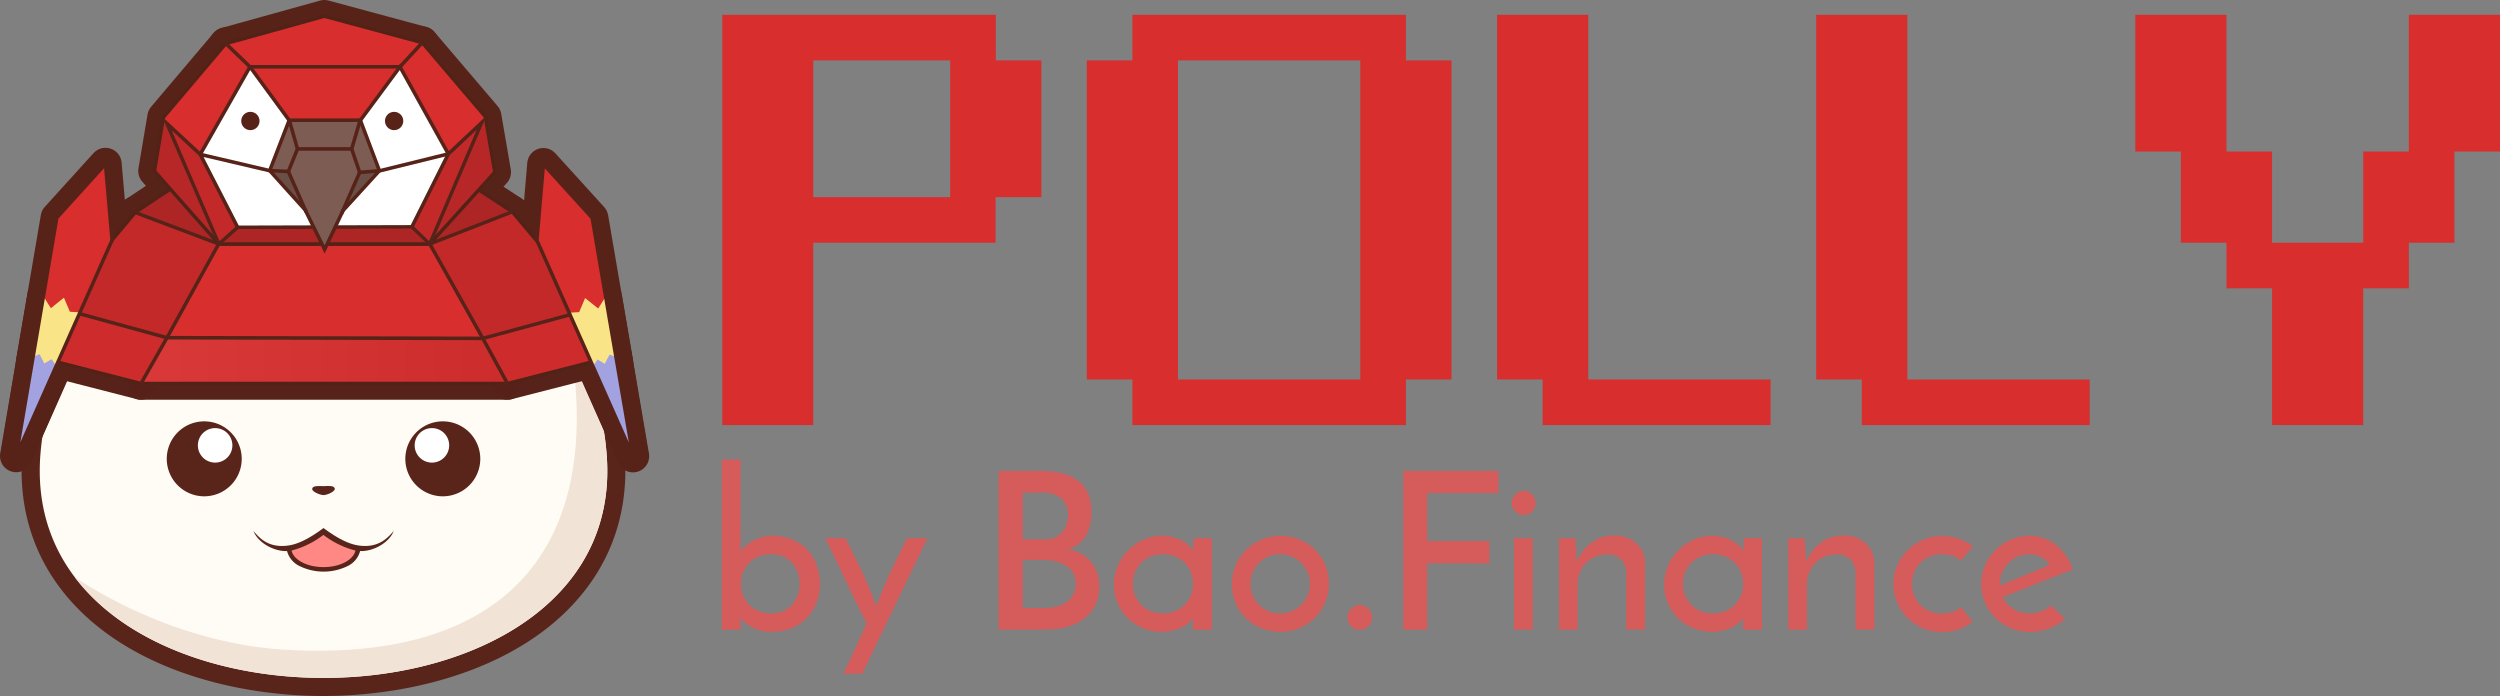 <svg xmlns="http://www.w3.org/2000/svg" xmlns:xlink="http://www.w3.org/1999/xlink" viewBox="0 0 695.73 193.69"><rect x="0" y="0" width="695.73" height="193.69" fill="#808080" stroke="none"/><defs><style>.cls-1{fill:#d65b5b;}.cls-19,.cls-2{fill:#d82e2e;}.cls-3{fill:#59251b;}.cls-3,.cls-4,.cls-5,.cls-6,.cls-7{fill-rule:evenodd;}.cls-4{fill:#fffcf5;}.cls-5{fill:#f1e3d6;}.cls-13,.cls-24,.cls-6{fill:#fff;}.cls-7{fill:#ff8884;}.cls-8{fill:#ff4343;}.cls-10,.cls-11,.cls-12,.cls-13,.cls-14,.cls-15,.cls-17,.cls-18,.cls-20,.cls-25,.cls-8,.cls-9{stroke:#572319;}.cls-10,.cls-11,.cls-12,.cls-13,.cls-14,.cls-15,.cls-17,.cls-18,.cls-8,.cls-9{stroke-linecap:round;stroke-linejoin:round;stroke-width:9px;}.cls-20,.cls-9{fill:none;}.cls-10,.cls-26,.cls-30{opacity:0.05;}.cls-11,.cls-21{opacity:0.1;}.cls-12,.cls-22{opacity:0.15;}.cls-14,.cls-25{fill:#7d5d53;}.cls-15,.cls-27{fill:#572319;}.cls-16{fill:#db2c6f;}.cls-17{fill:#fcd73d;}.cls-18{fill:#4946d1;}.cls-19{stroke:#532217;}.cls-19,.cls-20,.cls-25{stroke-miterlimit:10;}.cls-23{opacity:0.2;}.cls-28{fill:#f9e487;}.cls-29{fill:#a2a2e0;}.cls-30{fill:url(#linear-gradient);}</style><linearGradient id="linear-gradient" x1="40.1" y1="100.37" x2="140.38" y2="100.37" gradientUnits="userSpaceOnUse"><stop offset="0" stop-color="#fff"/><stop offset="1"/></linearGradient></defs><g id="Layer_2" data-name="Layer 2"><g id="Layer_1-2" data-name="Layer 1"><path class="cls-1" d="M228.18,162.57a14.11,14.11,0,0,1-1,5.3,12.35,12.35,0,0,1-2.75,4.21,12.58,12.58,0,0,1-4.23,2.77,14.21,14.21,0,0,1-5.39,1,12.3,12.3,0,0,1-5.43-1.25,11.38,11.38,0,0,1-2-1.28,5.52,5.52,0,0,1-1.28-1.43q0,.3,0,.63c0,.23,0,.44,0,.64v2.08h-5.24V127.89h5.24v25.6a8.63,8.63,0,0,1,1.31-1.49,10.15,10.15,0,0,1,1.95-1.4,12.66,12.66,0,0,1,2.53-1.07,10.82,10.82,0,0,1,3.11-.43,14.45,14.45,0,0,1,5.33,1,11.59,11.59,0,0,1,6.83,6.91A15.8,15.8,0,0,1,228.18,162.57Zm-5.67-.12a9.53,9.53,0,0,0-.54-3.26,7.43,7.43,0,0,0-4.09-4.33,8.22,8.22,0,0,0-3.29-.64,8.88,8.88,0,0,0-3.38.64,8,8,0,0,0-2.65,1.74,8.15,8.15,0,0,0-2.38,5.85,8.32,8.32,0,0,0,.64,3.29,7.88,7.88,0,0,0,4.39,4.36,8.88,8.88,0,0,0,3.38.64,8.22,8.22,0,0,0,3.29-.64,7.37,7.37,0,0,0,2.5-1.77,7.84,7.84,0,0,0,1.59-2.62A9.49,9.49,0,0,0,222.51,162.45Z"/><path class="cls-1" d="M239.94,187.5H234.7l1.62-3.38c.5-1.08,1-2.18,1.52-3.3s1-2.27,1.56-3.47,1.11-2.49,1.76-3.87c-.93-1.83-1.89-3.75-2.86-5.76s-2-4-2.93-6.06-1.94-4.07-2.89-6.1-1.9-4-2.84-5.79h5.67q2.19,4.33,3.63,7.32t2.37,5.15c.63,1.44,1.14,2.67,1.53,3.68s.72,2,1,2.81l1.07-2.81c.38-1,.89-2.24,1.52-3.68s1.42-3.16,2.38-5.15,2.16-4.43,3.63-7.32h5.66Z"/><path class="cls-1" d="M277.91,175.25V131.06h11.7a25.08,25.08,0,0,1,5.85.64,12.3,12.3,0,0,1,4.45,2,9.22,9.22,0,0,1,2.83,3.54,12.45,12.45,0,0,1,1,5.27,16.92,16.92,0,0,1-.34,3.35,10.54,10.54,0,0,1-1.09,3,8.3,8.3,0,0,1-2,2.41,8.58,8.58,0,0,1-3.07,1.58,13.61,13.61,0,0,1,3.14,1,9.38,9.38,0,0,1,4.75,5.06,11.16,11.16,0,0,1,.76,4.32,11.31,11.31,0,0,1-1.22,5.43,11.05,11.05,0,0,1-3.23,3.72,13.56,13.56,0,0,1-4.63,2.13,22.17,22.17,0,0,1-5.42.67Zm6.7-38.15v13h6a6.1,6.1,0,0,0,4.94-1.95,7.1,7.1,0,0,0,1.65-4.75,5.7,5.7,0,0,0-2-4.82,8.49,8.49,0,0,0-5.28-1.52Zm0,18.71v13.4h6.22a12.74,12.74,0,0,0,3.32-.42,8.35,8.35,0,0,0,2.71-1.25,6,6,0,0,0,1.83-2.1,6.34,6.34,0,0,0,.67-3,5.83,5.83,0,0,0-.79-3.14,6.4,6.4,0,0,0-2.1-2,9.38,9.38,0,0,0-3-1.13,17.83,17.83,0,0,0-3.44-.33Z"/><path class="cls-1" d="M310,162.75a13.21,13.21,0,0,1,1.07-5.27,14.12,14.12,0,0,1,7.13-7.28,12.27,12.27,0,0,1,5.15-1.1,11.74,11.74,0,0,1,3.35.46,11.16,11.16,0,0,1,2.62,1.13,8,8,0,0,1,1.77,1.4,5.21,5.21,0,0,1,.92,1.28l.24-3.6h5v25.48H332V172a7.17,7.17,0,0,1-1,1.15,7.35,7.35,0,0,1-1.74,1.25,12.13,12.13,0,0,1-5.88,1.44,13.44,13.44,0,0,1-5.39-1.07,13,13,0,0,1-7-7A12.69,12.69,0,0,1,310,162.75Zm5.24-.3a8.5,8.5,0,0,0,.64,3.29,8.11,8.11,0,0,0,1.74,2.62,8.22,8.22,0,0,0,2.62,1.74,8.73,8.73,0,0,0,3.35.64,9,9,0,0,0,3.39-.64,8.24,8.24,0,0,0,2.68-1.77,7.9,7.9,0,0,0,1.74-2.62,9,9,0,0,0,0-6.52,7.58,7.58,0,0,0-1.74-2.59,8.5,8.5,0,0,0-2.68-1.74,9,9,0,0,0-3.39-.64,8.73,8.73,0,0,0-3.35.64,8,8,0,0,0-4.36,4.33A8.31,8.31,0,0,0,315.26,162.45Z"/><path class="cls-1" d="M342.81,162.45a12.81,12.81,0,0,1,1.07-5.18,13.46,13.46,0,0,1,2.89-4.24,14.06,14.06,0,0,1,4.3-2.86,13.81,13.81,0,0,1,10.66,0A13.68,13.68,0,0,1,366,153a12.9,12.9,0,0,1,2.8,4.24,13.79,13.79,0,0,1,0,10.36,13.06,13.06,0,0,1-7.07,7.16,13.44,13.44,0,0,1-5.39,1.07,14.19,14.19,0,0,1-5.27-1,12.73,12.73,0,0,1-7.19-7A13.67,13.67,0,0,1,342.81,162.45Zm5.18.06a8.13,8.13,0,0,0,.64,3.2A8.32,8.32,0,0,0,353,170.1a8.16,8.16,0,0,0,3.2.64,8.29,8.29,0,0,0,5.88-2.41,8.73,8.73,0,0,0,1.8-2.62,7.81,7.81,0,0,0,.67-3.2,8.05,8.05,0,0,0-.67-3.23,8.75,8.75,0,0,0-1.8-2.65,8.29,8.29,0,0,0-5.88-2.41,8.16,8.16,0,0,0-3.2.64,8.27,8.27,0,0,0-5,7.65Z"/><path class="cls-1" d="M375,171.84a3.25,3.25,0,0,1,1.06-2.47,3.45,3.45,0,0,1,2.41-1,3.31,3.31,0,0,1,2.29,1,3.26,3.26,0,0,1,1.07,2.47,3.1,3.1,0,0,1-1.07,2.49,3.47,3.47,0,0,1-2.29.92,3.64,3.64,0,0,1-2.41-.92A3.09,3.09,0,0,1,375,171.84Z"/><path class="cls-1" d="M390.53,175.25V131.06H417v6.16H397.17v13.35h17.31v6.21H397.17v18.47Z"/><path class="cls-1" d="M420.69,140a3.16,3.16,0,0,1,1.07-2.43,3.34,3.34,0,0,1,2.29-1,3.45,3.45,0,0,1,3.29,3.41,3.12,3.12,0,0,1-1,2.41,3.28,3.28,0,0,1-2.25.95,3.39,3.39,0,0,1-2.29-.95A3.08,3.08,0,0,1,420.69,140Zm5.85,35.23h-5.18V149.77h5.18Z"/><path class="cls-1" d="M433.86,149.77h4.57q.12,1.89.21,3.45c.06,1,.13,2.06.21,3.08a12.58,12.58,0,0,1,4-5.25,10.24,10.24,0,0,1,6.36-2,8.76,8.76,0,0,1,6.16,2.14,7.56,7.56,0,0,1,2.44,5.48v18.53h-5.25V159.1a5.34,5.34,0,0,0-1.33-3.32,5.28,5.28,0,0,0-3.85-1.5,8.73,8.73,0,0,0-3.35.64,8.22,8.22,0,0,0-2.62,1.74,8,8,0,0,0-1.73,2.62,8.51,8.51,0,0,0-.64,3.35v12.62h-5.18Z"/><path class="cls-1" d="M463.11,162.75a13.2,13.2,0,0,1,1.06-5.27,14.12,14.12,0,0,1,7.13-7.28,12.34,12.34,0,0,1,5.15-1.1,11.87,11.87,0,0,1,3.36.46,11.35,11.35,0,0,1,2.62,1.13,7.68,7.68,0,0,1,1.76,1.4,5.21,5.21,0,0,1,.92,1.28l.24-3.6h5v25.48h-5.24V172a7.17,7.17,0,0,1-1,1.15,7.28,7.28,0,0,1-1.73,1.25,12.7,12.7,0,0,1-2.53,1,12.21,12.21,0,0,1-3.35.43,13.48,13.48,0,0,1-5.4-1.07,13.09,13.09,0,0,1-7-7A12.68,12.68,0,0,1,463.11,162.75Zm5.24-.3a8.32,8.32,0,0,0,.64,3.29,7.8,7.8,0,0,0,1.74,2.62,8.11,8.11,0,0,0,2.62,1.74,8.66,8.66,0,0,0,3.35.64,8.92,8.92,0,0,0,3.38-.64,8.13,8.13,0,0,0,2.68-1.77,7.9,7.9,0,0,0,1.74-2.62,9,9,0,0,0,0-6.52,7.58,7.58,0,0,0-1.74-2.59,8.38,8.38,0,0,0-2.68-1.74,8.92,8.92,0,0,0-3.38-.64,8.66,8.66,0,0,0-3.35.64,8.11,8.11,0,0,0-2.62,1.74,7.87,7.87,0,0,0-1.74,2.59A8.14,8.14,0,0,0,468.35,162.45Z"/><path class="cls-1" d="M497.66,149.77h4.57c.08,1.26.15,2.41.22,3.45s.13,2.06.21,3.08a12.48,12.48,0,0,1,4-5.25,10.29,10.29,0,0,1,6.37-2,8.72,8.72,0,0,1,6.15,2.14,7.48,7.48,0,0,1,2.44,5.48v18.53h-5.24V159.1a5.34,5.34,0,0,0-1.34-3.32,5.24,5.24,0,0,0-3.84-1.5,8.66,8.66,0,0,0-3.35.64,8.11,8.11,0,0,0-2.62,1.74,8.22,8.22,0,0,0-1.74,2.62,8.69,8.69,0,0,0-.64,3.35v12.62h-5.18Z"/><path class="cls-1" d="M545.74,169l1.62,2c.51.63,1,1.29,1.55,2a13.62,13.62,0,0,1-3.83,2.13,13.67,13.67,0,0,1-9.91-.27,13.62,13.62,0,0,1-4.3-2.89,14,14,0,0,1-2.89-4.27,13.07,13.07,0,0,1,0-10.36,13.63,13.63,0,0,1,2.89-4.24,14.06,14.06,0,0,1,4.3-2.86,13.17,13.17,0,0,1,5.27-1.07,13.55,13.55,0,0,1,4.72.8A14.82,14.82,0,0,1,549.1,152l-3.36,4a7.4,7.4,0,0,0-2.37-1.31,9.18,9.18,0,0,0-2.93-.46,8.66,8.66,0,0,0-3.35.64,8.47,8.47,0,0,0-2.65,1.74,7.58,7.58,0,0,0-1.74,2.59,9,9,0,0,0,0,6.52,7.9,7.9,0,0,0,1.74,2.62,8.21,8.21,0,0,0,2.65,1.77,8.66,8.66,0,0,0,3.35.64,8.91,8.91,0,0,0,2.93-.46A7.4,7.4,0,0,0,545.74,169Z"/><path class="cls-1" d="M574.69,172.26a13.64,13.64,0,0,1-4.45,2.62,15.26,15.26,0,0,1-5.36,1,13.14,13.14,0,0,1-5.27-1.07,13.88,13.88,0,0,1-4.3-2.86,13.19,13.19,0,0,1-2.89-4.24,13.07,13.07,0,0,1,0-10.36,13.65,13.65,0,0,1,2.89-4.27,14.07,14.07,0,0,1,4.23-2.89,12.64,12.64,0,0,1,5.15-1.07,11.63,11.63,0,0,1,7.53,2.59,14.39,14.39,0,0,1,4.6,6.8c-1.26.45-2.7,1-4.32,1.64l-5.06,2q-2.62,1.08-5.24,2.11t-4.88,1.89a8.26,8.26,0,0,0,7.44,4.57,9.62,9.62,0,0,0,3.32-.61,7.4,7.4,0,0,0,2.71-1.65Zm-4.39-15A4.85,4.85,0,0,0,568,155a7.53,7.53,0,0,0-3.23-.76,8,8,0,0,0-3.26.67,8.52,8.52,0,0,0-2.6,1.8,8.77,8.77,0,0,0-1.73,2.59,7.35,7.35,0,0,0-.64,3,2,2,0,0,0,0,.42.89.89,0,0,1,0,.19l3.44-1.37,3.69-1.53,3.53-1.46Z"/><path class="cls-2" d="M201,118.3V4.12h76.12V16.81h12.68V54.87H277.07V67.55H226.32V118.3Zm63.43-63.43V16.81H226.32V54.87Z"/><path class="cls-2" d="M315.13,118.3V105.61H302.44V16.81h12.69V4.12h76.12V16.81h12.69v88.8H391.25V118.3Zm63.43-12.69V16.81H327.82v88.8Z"/><path class="cls-2" d="M429.31,118.3V105.61H416.62V4.12H442V105.61h50.74V118.3Z"/><path class="cls-2" d="M518.12,118.3V105.61H505.43V4.12H530.8V105.61h50.75V118.3Z"/><path class="cls-2" d="M632.3,118.3V80.24H619.61V67.55H606.92V42.18H594.24V4.12h25.37V42.18H632.3V67.55h25.37V42.18h12.69V4.12h25.37V42.18H683.05V67.55H670.36V80.24H657.67V118.3Z"/></g><g id="Layer_2-2" data-name="Layer 2"><g id="Happy"><path class="cls-3" d="M127.17,61.55c26.5,12.33,43.94,33.85,46.61,63.83,1.14,12.72-1.53,25.05-8.68,35.72C149.31,184.68,117,193.69,90,193.69s-59.27-9-75.07-32.59c-7.14-10.67-9.81-23-8.67-35.72C9,95.4,26.4,73.88,52.9,61.55A18.25,18.25,0,0,1,75.81,44.62a18.26,18.26,0,0,1,28.45,0,18.25,18.25,0,0,1,22.91,16.93Z"/><path class="cls-4" d="M122.13,61.51A13.21,13.21,0,0,0,102.2,50.89c-2.27,1.22-5.7,5.58-6.83,8.67a19.58,19.58,0,0,1,5.09-11.62,13.21,13.21,0,0,0-22.59,3c-1.06,2.35-1.14,7.9-.16,11a19.64,19.64,0,0,1-3-12.4A13.21,13.21,0,0,0,57.92,62.25a13.43,13.43,0,0,0,.23,2.47h0c.62,2.5,4,6.91,6.7,8.77a19.4,19.4,0,0,1-9.71-7.43C30,77.7,13.8,97.77,11.3,125.83c-7.48,83.77,165,83.77,157.47,0-2.6-29.17-20-49.71-46.85-61.11-2.18-1.38-7.66-2.24-10.91-1.7A19,19,0,0,1,122.13,61.51Z"/><path class="cls-5" d="M64.85,73.49a19.4,19.4,0,0,1-9.71-7.43c-.91.42-1.8.85-2.69,1.3C55.37,70.83,59.68,72.86,64.85,73.49Z"/><path class="cls-5" d="M77.44,60.9c.08.36.17.71.27,1l-.27-1Zm.27,1C74.26,58,72.38,53.65,72.5,49.11a13.16,13.16,0,0,1,2.2.42A19.64,19.64,0,0,0,77.71,61.93Z"/><path class="cls-5" d="M95.49,59.25l-.12.31.12-.31Zm-.12.31c-.54-5.22.5-9.89,3.28-13.53a13.61,13.61,0,0,1,1.81,1.91A19.58,19.58,0,0,0,95.37,59.56Z"/><path class="cls-5" d="M122.13,61.51a14,14,0,0,0-.49-2.92A19.72,19.72,0,0,0,111,63,19,19,0,0,1,122.13,61.51Z"/><path class="cls-3" d="M90.06,135.3a13.89,13.89,0,0,1,2.22,0c.56.12.9.43.89.76s-.36.64-.92,1a5.81,5.81,0,0,1-2.22.73,5.75,5.75,0,0,1-2.22-.73c-.56-.31-.92-.61-.92-1s.37-.64,1-.75A15,15,0,0,1,90.06,135.3Z"/><path class="cls-3" d="M80.31,151.8c3.1-.46,6.37-2.37,9.72-4.85,3.35,2.48,6.63,4.39,9.73,4.85,6,.89,8.51-2.68,9.81-4-1.39,3.42-5.91,5.72-9.38,5.56l0,.1a6.46,6.46,0,0,1-3.59,4.14,15.21,15.21,0,0,1-13.09,0,6.5,6.5,0,0,1-3.6-4.14l0-.1c-3.46.16-8-2.14-9.37-5.56C71.8,149.12,74.26,152.69,80.31,151.8Z"/><path class="cls-3" d="M82.77,91.26c9.4-4,9.49-16.32,5.28-21.42C88.62,79.41,86.69,86.38,82.77,91.26Z"/><path class="cls-3" d="M92.58,72.8c2.25,8.94,6.43,11.44,11.66,10.5C95.33,77.17,95.35,75.72,92.58,72.8Z"/><path class="cls-3" d="M84.09,72.73c.66,5.5-4.9,11.77-9.25,11.21C78.55,81.89,81.45,77.26,84.09,72.73Z"/><path class="cls-3" d="M56.84,117.26a10.43,10.43,0,1,1-10.43,10.43A10.42,10.42,0,0,1,56.84,117.26Z"/><path class="cls-6" d="M59.87,119.14a4.8,4.8,0,1,1-4.8,4.79A4.79,4.79,0,0,1,59.87,119.14Z"/><path class="cls-7" d="M98.92,153.21c-.55,2.6-4.32,4.61-8.89,4.61s-8.33-2-8.89-4.61A24.42,24.42,0,0,0,90,148.85,24.5,24.5,0,0,0,98.92,153.21Z"/><path class="cls-5" d="M20.91,160.73c35.42,46.53,154.09,34.91,147.86-34.9a69.89,69.89,0,0,0-10.29-31.45c9.64,55.06-14.73,90.23-79.26,86.43C59.56,179.65,38.5,172.22,20.91,160.73Z"/><path class="cls-3" d="M123.23,117.26a10.43,10.43,0,1,0,10.43,10.43A10.43,10.43,0,0,0,123.23,117.26Z"/><path class="cls-6" d="M120.2,119.14a4.8,4.8,0,1,0,4.8,4.79A4.79,4.79,0,0,0,120.2,119.14Z"/></g><polygon class="cls-8" points="39.23 106.74 141.23 106.74 165.42 100.55 165.23 85.79 142.56 58.93 119.71 43.98 100.47 39.02 78.95 39.02 60.09 44.17 37.61 59.12 15.52 85.5 15.14 100.55 39.23 106.74"/><polyline class="cls-9" points="15.52 85.5 46.47 93.98 134.37 94.17 165.23 85.79"/><polyline class="cls-9" points="142.56 58.93 119.61 67.88 60.85 67.88 37.61 59.12"/><polyline class="cls-9" points="60.09 44.17 78.56 48.26 102.18 48.26 119.71 43.98"/><polyline class="cls-9" points="102.18 48.26 119.61 67.88 134.37 94.17 141.23 106.74"/><polyline class="cls-9" points="78.56 48.26 60.85 67.88 46.47 93.98 39.23 106.74"/><polygon class="cls-8" points="60.9 67.91 119.59 67.91 137.71 47.91 135.05 32.43 117.52 11.86 90.27 4.5 62.84 12.12 45.49 32.62 42.97 47.59 60.9 67.91"/><polygon class="cls-10" points="47.53 36.04 61.03 67.43 65.92 63.15 55.42 42.82 47.53 36.04"/><polyline class="cls-10" points="114.88 62.95 125.14 42.46 133.2 35.18 119.87 67.34 114.88 62.95"/><polygon class="cls-11" points="134.77 33.7 137.17 47.76 121.21 65.37 134.77 33.7"/><polygon class="cls-11" points="45.75 34.06 43.5 47.44 59.19 65.22 45.75 34.06"/><polygon class="cls-12" points="66.33 63.8 114.39 63.67 118.28 67.38 62.22 67.4 66.33 63.8"/><polygon class="cls-13" points="55.81 42.89 69.57 18.59 80.87 34.18 75.03 47.58 55.81 42.89"/><polyline class="cls-13" points="55.81 42.89 66.14 63.29 114.58 63.17 124.72 42.87 111.28 18.61 99.75 34.13"/><polyline class="cls-9" points="69.57 18.59 111.31 18.59 117.52 11.86"/><line class="cls-9" x1="66.14" y1="63.27" x2="114.61" y2="63.14"/><polyline class="cls-9" points="69.57 18.59 80.91 34.07 75.24 47.54 55.72 42.96 66.14 63.27 60.9 67.91 46.42 34.34 55.72 42.96 69.57 18.59 62.84 12.12"/><polyline class="cls-9" points="99.78 34.17 111.31 18.59 124.77 42.84 134.03 34.15 119.59 67.91 114.61 63.15 124.77 42.84"/><line class="cls-9" x1="105.24" y1="47.64" x2="124.77" y2="42.83"/><line class="cls-9" x1="99.73" y1="34.08" x2="105.24" y2="47.79"/><polygon class="cls-14" points="80.48 33.46 100.27 33.44 105.58 47.5 95.45 58.61 90.34 69.41 84.95 58.45 75.06 47.48 80.48 33.46"/><polyline class="cls-11" points="100.47 47.83 97.08 56.08 104.32 48.13 100.47 47.83"/><polyline class="cls-11" points="80.09 47.73 83.29 55.86 76.24 48.03 80.09 47.73"/><polygon class="cls-12" points="38.71 58.99 59.19 66.72 47.31 53.27 38.71 58.99"/><polygon class="cls-12" points="141.47 58.81 121.41 66.64 133.33 53.48 141.47 58.81"/><polygon class="cls-10" points="16.68 100.43 38.98 106.16 45.71 94.29 22.1 87.82 16.68 100.43"/><polygon class="cls-10" points="141.48 106.16 163.8 100.44 158.34 88.18 135.12 94.48 141.48 106.16"/><polygon class="cls-10" points="37.77 59.71 60.12 68.15 46.22 93.39 22.79 86.97 31.66 67.01 37.77 59.71"/><polygon class="cls-10" points="142.41 59.53 120.34 68.14 134.62 93.57 157.92 87.25 149.11 67.48 142.41 59.53"/><polyline class="cls-9" points="80.51 33.48 82.79 41.44 97.87 41.44 100.21 33.51"/><polyline class="cls-9" points="97.87 41.44 100.09 47.98 105.54 47.52"/><line class="cls-9" x1="100.09" y1="47.98" x2="95.07" y2="59.41"/><polyline class="cls-9" points="85.22 59.02 80.25 47.72 75.11 47.48"/><line class="cls-9" x1="80.25" y1="47.72" x2="82.79" y2="41.44"/><circle class="cls-15" cx="69.68" cy="33.67" r="2.55"/><circle class="cls-15" cx="109.68" cy="33.67" r="2.55"/><polygon class="cls-16" points="29.36 45.63 31.2 66.82 4.5 126.92 15.8 60.59 29.36 45.63"/><polyline class="cls-17" points="12.07 82.44 14.15 85.77 17.79 82.84 19.45 86.76 22.36 86.93 15.53 102.21 8.91 100.83 12.07 82.44"/><polygon class="cls-18" points="9.24 99.22 11.02 98.59 12.33 101.15 14.36 99.96 15.53 101.68 4.71 126.44 9.24 99.22"/><polygon class="cls-9" points="29.36 45.63 31.2 66.82 4.5 126.92 15.8 60.59 29.36 45.63"/><polygon class="cls-16" points="151.22 45.69 149.41 66.88 176.16 126.96 164.8 60.64 151.22 45.69"/><polyline class="cls-17" points="168.56 82.53 166.47 85.86 162.83 82.94 161.18 86.86 158.27 87.03 165.11 102.3 171.73 100.92 168.56 82.53"/><polygon class="cls-18" points="171.39 99.31 169.62 98.68 168.31 101.24 166.28 100.05 165.11 101.78 175.95 126.53 171.39 99.31"/><polygon class="cls-9" points="151.22 45.69 149.41 66.88 176.16 126.96 164.8 60.64 151.22 45.69"/><polygon class="cls-10" points="46.75 94.49 134.05 94.68 140.38 106.25 40.1 106.23 46.75 94.49"/><polygon class="cls-19" points="39.23 106.74 141.23 106.74 165.42 100.55 165.23 85.79 142.56 58.93 119.71 43.98 100.47 39.02 78.95 39.02 60.09 44.17 37.61 59.12 15.52 85.5 15.14 100.55 39.23 106.74"/><polyline class="cls-20" points="15.52 85.5 46.47 93.98 134.37 94.17 165.23 85.79"/><polyline class="cls-20" points="142.56 58.93 119.61 67.88 60.85 67.88 37.61 59.12"/><polyline class="cls-20" points="60.09 44.17 78.56 48.26 102.18 48.26 119.71 43.98"/><polyline class="cls-20" points="102.18 48.26 119.61 67.88 134.37 94.17 141.23 106.74"/><polyline class="cls-20" points="78.56 48.26 60.85 67.88 46.47 93.98 39.23 106.74"/><polygon class="cls-19" points="60.9 67.91 119.59 67.91 137.71 47.91 135.05 32.43 117.52 11.86 90.27 4.5 62.84 12.12 45.49 32.62 42.97 47.59 60.9 67.91"/><polygon class="cls-21" points="47.53 36.04 61.03 67.43 65.92 63.15 55.42 42.82 47.53 36.04"/><polyline class="cls-21" points="114.88 62.95 125.14 42.46 133.2 35.18 119.87 67.34 114.88 62.95"/><polygon class="cls-22" points="134.77 33.7 137.17 47.76 121.21 65.37 134.77 33.7"/><polygon class="cls-22" points="45.75 34.06 43.5 47.44 59.19 65.22 45.75 34.06"/><polygon class="cls-23" points="66.33 63.8 114.39 63.67 118.28 67.38 62.22 67.4 66.33 63.8"/><polygon class="cls-24" points="55.81 42.89 69.57 18.59 80.87 34.18 75.03 47.58 55.81 42.89"/><polyline class="cls-24" points="55.81 42.89 66.14 63.29 114.58 63.17 124.72 42.87 111.28 18.61 99.75 34.13"/><polyline class="cls-20" points="69.57 18.59 111.31 18.59 117.52 11.86"/><line class="cls-20" x1="66.14" y1="63.27" x2="114.61" y2="63.14"/><polyline class="cls-20" points="69.57 18.59 80.91 34.07 75.24 47.54 55.72 42.96 66.14 63.27 60.9 67.91 46.42 34.34 55.72 42.96 69.57 18.59 62.84 12.12"/><polyline class="cls-20" points="99.78 34.17 111.31 18.59 124.77 42.84 134.03 34.15 119.59 67.91 114.61 63.15 124.77 42.84"/><line class="cls-20" x1="105.24" y1="47.64" x2="124.77" y2="42.83"/><line class="cls-20" x1="99.73" y1="34.08" x2="105.24" y2="47.79"/><polygon class="cls-25" points="80.48 33.46 100.27 33.44 105.58 47.5 95.45 58.61 90.34 69.41 84.95 58.45 75.06 47.48 80.48 33.46"/><polyline class="cls-22" points="100.47 47.83 97.08 56.08 104.32 48.13 100.47 47.83"/><polyline class="cls-22" points="80.09 47.73 83.29 55.86 76.24 48.03 80.09 47.73"/><polygon class="cls-23" points="38.71 58.99 59.19 66.72 47.31 53.27 38.71 58.99"/><polygon class="cls-23" points="141.47 58.81 121.41 66.64 133.33 53.48 141.47 58.81"/><polygon class="cls-26" points="16.68 100.43 38.98 106.16 45.71 94.29 22.1 87.82 16.68 100.43"/><polygon class="cls-26" points="141.48 106.16 163.8 100.44 158.34 88.18 135.12 94.48 141.48 106.16"/><polygon class="cls-21" points="37.77 59.71 60.12 68.15 46.22 93.39 22.79 86.97 31.66 67.01 37.77 59.71"/><polygon class="cls-21" points="142.41 59.53 120.34 68.14 134.62 93.57 157.92 87.25 149.11 67.48 142.41 59.53"/><polyline class="cls-20" points="80.51 33.48 82.79 41.44 97.87 41.44 100.21 33.51"/><polyline class="cls-20" points="97.87 41.44 100.09 47.98 105.54 47.52"/><line class="cls-20" x1="100.09" y1="47.98" x2="95.07" y2="59.41"/><polyline class="cls-20" points="85.22 59.02 80.25 47.72 75.11 47.48"/><line class="cls-20" x1="80.25" y1="47.72" x2="82.79" y2="41.44"/><circle class="cls-27" cx="69.68" cy="33.67" r="2.55"/><circle class="cls-27" cx="109.68" cy="33.67" r="2.55"/><polygon class="cls-2" points="29.36 45.63 31.2 66.82 4.5 126.92 15.8 60.59 29.36 45.63"/><polyline class="cls-28" points="12.07 82.44 14.15 85.77 17.79 82.84 19.45 86.76 22.36 86.93 15.53 102.21 8.91 100.83 12.07 82.44"/><polygon class="cls-29" points="9.24 99.22 11.02 98.59 12.33 101.15 14.36 99.96 15.53 101.68 4.71 126.44 9.24 99.22"/><polygon class="cls-20" points="29.36 45.63 31.2 66.82 4.5 126.92 15.8 60.59 29.36 45.63"/><polygon class="cls-2" points="151.22 45.69 149.41 66.88 176.16 126.96 164.8 60.64 151.22 45.69"/><polyline class="cls-28" points="168.56 82.53 166.47 85.86 162.83 82.94 161.18 86.86 158.27 87.03 165.11 102.3 171.73 100.92 168.56 82.53"/><polygon class="cls-29" points="171.39 99.31 169.62 98.68 168.31 101.24 166.28 100.05 165.11 101.78 175.95 126.53 171.39 99.31"/><polygon class="cls-20" points="151.22 45.69 149.41 66.88 176.16 126.96 164.8 60.64 151.22 45.69"/><polygon class="cls-30" points="46.75 94.49 134.05 94.68 140.38 106.25 40.1 106.23 46.75 94.49"/></g></g></svg>